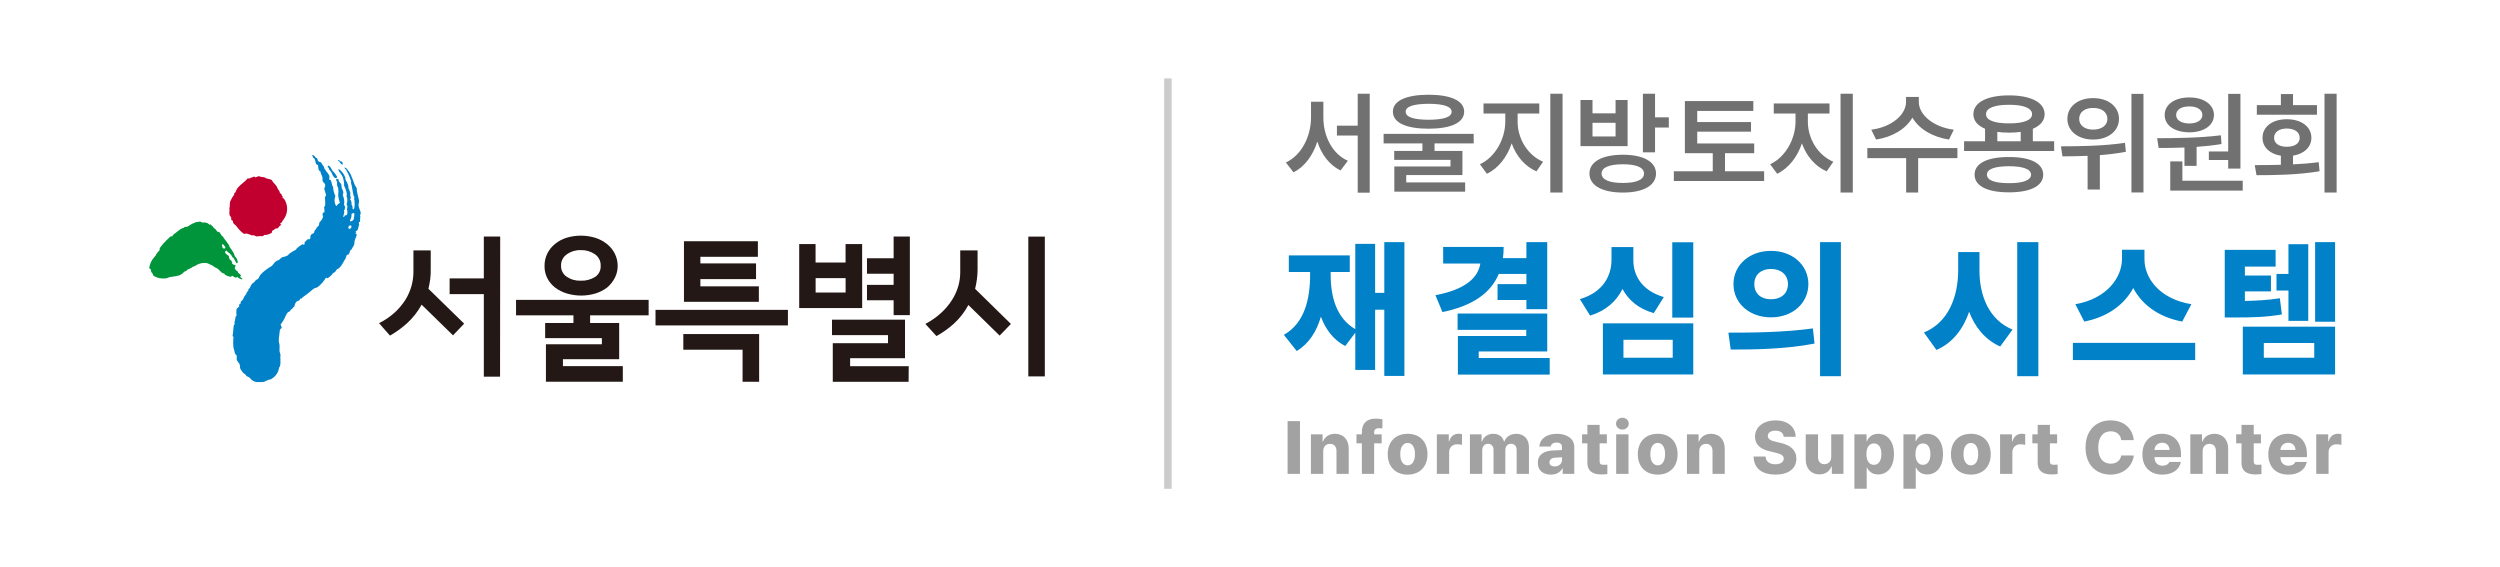 <svg width="335" height="76" viewBox="0 0 335 76" fill="none" xmlns="http://www.w3.org/2000/svg">
<g clip-path="url(#clip0_24_3807)">
<path d="M36.995 24.861C37.054 24.951 37.132 25.029 37.138 25.119C37.223 25.384 37.469 25.545 37.502 25.816C37.502 25.907 37.632 25.939 37.69 25.978C37.748 26.017 37.69 26.159 37.839 26.288C37.989 26.417 37.839 26.423 37.839 26.514L38.047 26.617C38.332 27.026 38.482 27.513 38.477 28.011C38.471 28.508 38.309 28.992 38.015 29.394C37.905 29.502 37.823 29.635 37.774 29.781C37.722 29.833 37.612 29.891 37.56 29.936C37.508 29.982 37.632 30.072 37.697 30.156C37.424 30.227 37.391 30.453 37.177 30.614H36.956C36.809 30.738 36.648 30.844 36.476 30.931C36.424 30.983 36.437 31.118 36.444 31.163C36.141 31.388 35.769 31.502 35.392 31.486C35.34 31.486 35.301 31.635 35.243 31.641C34.957 31.641 34.593 31.641 34.334 31.68C34.217 31.641 34.152 31.557 34.029 31.525C33.917 31.547 33.803 31.547 33.691 31.525C33.499 31.433 33.3 31.36 33.094 31.305C32.977 31.273 32.756 31.383 32.639 31.305C32.274 31.025 31.952 30.692 31.685 30.317C31.542 30.104 31.309 30.04 31.231 29.82C31.231 29.723 31.231 29.588 31.14 29.549C30.906 29.484 31.003 29.336 30.991 29.2C30.942 29.073 30.87 28.957 30.776 28.858C30.705 28.729 30.776 28.535 30.724 28.361C30.724 28.316 30.77 28.264 30.763 28.219C30.679 27.954 30.822 27.67 30.796 27.444C30.787 27.289 30.807 27.133 30.854 26.985C30.991 26.658 31.17 26.35 31.387 26.068C31.383 26.008 31.383 25.948 31.387 25.887C31.432 25.836 31.49 25.836 31.542 25.784C31.617 25.553 31.729 25.335 31.873 25.138C32.12 24.887 32.38 24.65 32.652 24.428C32.845 24.284 33.018 24.114 33.165 23.924C33.217 23.873 33.392 23.924 33.444 23.924C33.6 23.769 33.834 23.795 33.99 23.685C34.145 23.576 34.12 23.814 34.282 23.75C34.38 23.733 34.474 23.693 34.554 23.634C34.717 23.576 34.905 23.692 35.08 23.724C35.265 23.706 35.451 23.752 35.606 23.853C35.853 24.015 36.418 23.963 36.508 24.273C36.612 24.486 36.879 24.68 36.995 24.861Z" fill="#C2002F"/>
<path d="M46.551 28.425C46.557 28.298 46.537 28.17 46.493 28.051C46.493 27.909 46.59 27.754 46.538 27.56C46.538 27.508 46.434 27.45 46.447 27.405C46.532 27.116 46.559 26.813 46.525 26.514C46.507 26.442 46.476 26.375 46.434 26.314C46.434 26.268 46.434 26.184 46.48 26.094C46.469 25.849 46.414 25.609 46.318 25.384C46.318 25.287 46.22 25.222 46.207 25.087C46.194 24.951 46.103 24.97 46.11 24.925C46.124 24.56 46.076 24.196 45.967 23.847C45.876 23.421 45.467 23.149 45.318 22.717C45.318 22.672 45.454 22.717 45.493 22.717C45.851 22.989 46.118 23.363 46.259 23.789C46.311 23.937 46.259 24.066 46.35 24.176C46.581 24.516 46.708 24.915 46.714 25.326C46.714 25.371 46.792 25.326 46.824 25.397C46.805 25.455 46.805 25.519 46.824 25.577C47.025 25.81 46.902 26.049 46.941 26.288C46.961 26.358 46.989 26.425 47.025 26.488C47.025 26.533 46.915 26.643 46.908 26.688C46.992 26.796 47.052 26.92 47.086 27.052C47.119 27.184 47.125 27.322 47.103 27.457C47.291 27.541 47.207 27.792 47.252 27.986C47.264 28.006 47.28 28.023 47.299 28.035C47.318 28.047 47.34 28.055 47.363 28.057C47.426 27.987 47.47 27.903 47.493 27.812C47.538 27.48 47.538 27.143 47.493 26.811C47.459 26.748 47.443 26.677 47.449 26.606C47.455 26.535 47.481 26.467 47.525 26.41C47.447 26.41 47.421 26.294 47.389 26.242C47.246 25.668 47.188 25.022 47.019 24.434C47.045 24.416 47.063 24.388 47.071 24.357C46.91 23.829 46.693 23.32 46.422 22.839C46.422 22.742 46.24 22.633 46.168 22.536V22.445C46.37 22.445 46.525 22.672 46.629 22.82C46.865 23.101 47.042 23.426 47.149 23.776C47.283 24.07 47.4 24.372 47.499 24.68C47.565 24.853 47.66 25.015 47.778 25.158C47.81 25.295 47.823 25.436 47.817 25.577C47.869 25.913 47.973 26.223 48.038 26.565C48.119 26.789 48.13 27.032 48.07 27.263C47.96 27.65 48.213 28.064 48.317 28.406C48.335 28.48 48.338 28.558 48.324 28.634C48.311 28.709 48.282 28.781 48.239 28.845C48.239 28.884 48.304 28.948 48.298 28.994C48.22 29.155 48.298 29.303 48.246 29.478C48.2 29.517 48.304 29.626 48.246 29.704C48.187 29.781 48.161 29.704 48.109 29.768C48.057 29.833 48.109 30.04 48.109 30.169C47.986 30.414 48.051 30.744 47.811 30.918C47.72 30.918 47.713 30.989 47.661 31.021C47.609 31.053 47.739 31.086 47.765 31.137C47.791 31.189 47.681 31.137 47.636 31.195C47.59 31.254 47.785 31.389 47.817 31.441C47.752 31.79 47.493 32.087 47.499 32.506C47.499 32.597 47.46 32.726 47.447 32.81C47.363 33.023 47.214 33.172 47.136 33.378C47.136 33.462 46.947 33.475 46.934 33.559C46.921 33.643 46.837 33.856 46.766 34.024C46.694 34.192 46.59 34.076 46.493 34.147C46.419 34.292 46.362 34.446 46.324 34.605C46.207 34.805 46.058 35.025 45.941 35.251C45.786 35.547 45.574 35.81 45.318 36.026C45.256 36.026 45.195 36.044 45.143 36.078C45.036 36.322 44.841 36.517 44.597 36.626C44.558 36.626 44.493 36.814 44.448 36.846C44.285 36.999 44.111 37.142 43.929 37.272C43.844 37.272 43.792 37.337 43.702 37.175C43.409 37.67 43.029 38.108 42.578 38.467C42.351 38.596 42.124 38.583 41.975 38.732C41.546 39.113 41.093 39.467 40.618 39.791C40.579 39.791 40.43 40.004 40.43 40.004C40.267 40.004 40.358 40.036 40.215 40.004C40.215 40.004 40.215 40.249 40.008 40.294C39.586 40.372 39.475 40.863 39.443 41.063C39.41 41.263 39.358 41.095 39.307 41.134C39.255 41.173 39.307 41.237 39.242 41.276C39.056 41.425 38.891 41.596 38.748 41.786C38.703 41.825 38.67 41.786 38.625 41.786C38.473 41.951 38.352 42.141 38.268 42.348C38.107 42.746 37.889 43.118 37.619 43.452C37.554 43.53 37.768 43.807 37.748 43.904C37.729 44.001 37.567 44.066 37.508 44.195C37.45 44.531 37.437 44.899 37.379 45.254C37.33 45.554 37.354 45.862 37.45 46.151C37.469 46.431 37.469 46.711 37.45 46.991C37.45 47.198 37.606 47.417 37.586 47.637C37.586 47.94 37.521 47.901 37.586 48.153C37.565 48.284 37.565 48.417 37.586 48.547C37.586 48.747 37.541 48.87 37.528 49.07C37.489 49.115 37.398 49.212 37.398 49.258C37.337 49.761 37.086 50.222 36.697 50.549C36.489 50.685 36.301 50.891 36.048 50.872C35.826 50.953 35.609 51.048 35.398 51.156C35.077 51.244 34.741 51.261 34.412 51.208C34.224 51.179 34.043 51.112 33.882 51.013C33.72 50.913 33.58 50.781 33.471 50.627C33.321 50.452 33.048 50.517 32.951 50.252C32.919 50.149 32.705 50.097 32.666 50.039C32.487 49.858 32.334 49.654 32.211 49.432C32.114 49.167 32.211 48.986 32.068 48.728C31.938 48.573 31.887 48.463 31.763 48.308C31.64 48.153 31.802 47.798 31.679 47.592C31.586 47.527 31.514 47.437 31.471 47.333C31.431 47.09 31.37 46.85 31.289 46.616C31.234 46.136 31.234 45.651 31.289 45.17C31.289 45.125 31.153 45.054 31.166 45.002C31.228 44.641 31.267 44.276 31.283 43.911C31.322 43.71 31.283 43.549 31.484 43.381C31.484 43.381 31.4 43.31 31.406 43.258C31.483 42.99 31.538 42.716 31.568 42.438C31.568 42.387 31.685 42.354 31.698 42.303C31.65 42.014 31.65 41.719 31.698 41.431C31.698 41.328 31.977 41.179 32.042 41.089C32.024 40.967 32.044 40.843 32.101 40.733C32.101 40.695 32.192 40.733 32.243 40.662C32.295 40.591 32.243 40.553 32.243 40.508C32.243 40.352 32.523 40.243 32.542 40.146C32.647 39.865 32.801 39.605 32.997 39.377C33.043 39.248 33.109 39.126 33.191 39.016C33.243 38.977 33.263 39.016 33.276 38.971C33.289 38.925 33.276 38.828 33.276 38.783C33.38 38.673 33.522 38.564 33.542 38.434C33.6 38.291 33.678 38.156 33.776 38.034C33.97 37.909 34.138 37.747 34.269 37.556C34.373 37.44 34.49 37.466 34.587 37.356C34.684 37.246 34.775 36.988 34.886 36.833C35.129 36.559 35.403 36.314 35.704 36.103C35.922 35.943 36.15 35.794 36.385 35.658C36.619 35.483 36.755 35.154 36.983 35.012C37.21 34.87 37.288 34.896 37.43 34.792C37.573 34.689 37.69 34.489 37.898 34.444C38.095 34.415 38.288 34.359 38.469 34.276C38.742 34.114 38.625 34.069 38.898 33.901C39.129 33.744 39.372 33.604 39.625 33.481C39.653 33.464 39.678 33.44 39.697 33.413C39.716 33.385 39.729 33.353 39.735 33.32C39.965 33.092 40.225 32.897 40.508 32.739C40.598 32.739 40.696 32.823 40.8 32.739C40.904 32.655 40.741 32.59 40.8 32.506C40.933 32.345 41.078 32.194 41.235 32.054C41.28 32.022 41.39 32.093 41.481 32.054C41.572 32.016 41.546 31.938 41.592 31.899C41.637 31.861 41.546 31.712 41.592 31.628C41.637 31.544 41.721 31.383 41.806 31.363C41.89 31.344 42.13 31.202 42.105 31.112C42.113 31.021 42.144 30.934 42.194 30.857C42.243 30.781 42.311 30.718 42.39 30.672C42.39 30.627 42.39 30.582 42.39 30.543C42.494 30.427 42.591 30.356 42.695 30.246C42.799 30.137 42.754 29.898 42.819 29.775C43.043 29.588 43.206 29.338 43.286 29.058C43.286 28.916 43.182 28.716 43.241 28.593C43.299 28.47 43.474 28.464 43.487 28.38C43.486 28.191 43.467 28.003 43.429 27.818C43.429 27.689 43.591 27.586 43.578 27.444C43.578 27.082 43.578 26.72 43.533 26.346C43.656 26.346 43.675 26.242 43.688 26.152C43.626 25.872 43.548 25.596 43.455 25.326C43.455 25.145 43.598 24.996 43.591 24.815C43.547 24.643 43.444 24.492 43.299 24.389C43.163 24.221 43.247 23.97 43.202 23.743C43.156 23.517 42.987 23.33 42.955 23.052C42.955 22.917 42.767 22.923 42.715 22.775C42.655 22.578 42.622 22.374 42.617 22.168C42.617 22.071 42.468 22.084 42.39 22.026C42.234 21.767 42.286 21.231 41.936 21.109C41.968 20.934 41.812 20.902 41.754 20.754C41.865 20.75 41.975 20.781 42.068 20.843C42.161 20.904 42.233 20.992 42.273 21.096C42.273 21.148 42.423 21.173 42.462 21.18C42.572 21.296 42.559 21.561 42.676 21.632C42.793 21.703 43.033 21.709 43.085 21.858C43.137 22.006 43.351 22.232 43.442 22.433C43.436 22.5 43.452 22.568 43.487 22.626C43.63 22.749 43.65 22.891 43.753 23.001C43.994 23.279 44.234 23.563 44.117 23.944C44.045 24.111 44.266 24.066 44.331 24.17C44.487 24.434 44.422 24.815 44.63 25.009C44.644 25.442 44.75 25.867 44.941 26.256C44.854 26.47 44.816 26.702 44.831 26.933C44.846 27.165 44.912 27.39 45.026 27.592C45.026 27.592 45.156 27.592 45.162 27.534C45.201 27.314 45.597 27.244 45.532 27.14C45.429 26.838 45.357 26.527 45.318 26.21C45.357 25.863 45.357 25.512 45.318 25.164L45.221 25.009C45.157 24.816 45.14 24.61 45.169 24.409C45.169 24.305 45.071 24.247 45.045 24.15C45.019 24.053 45.045 24.021 45.078 23.976C45.11 23.931 45.279 24.021 45.357 24.041C45.435 24.06 45.357 24.221 45.396 24.273C45.526 24.486 45.72 24.57 45.759 24.809C45.759 24.848 45.759 24.938 45.759 24.983C45.759 25.261 45.961 25.48 46 25.713C46.038 25.945 45.896 26.049 45.954 26.204C46.113 26.569 46.167 26.972 46.11 27.366C46.078 27.541 46.305 27.683 46.24 27.805C46.175 27.928 46.24 27.947 46.188 28.07C46.136 28.193 46.097 28.135 46.09 28.18C46.207 28.432 46.026 28.826 45.987 29.032C45.987 29.077 46.123 29.123 46.155 28.961C46.188 28.8 46.337 28.871 46.422 28.845C46.473 28.789 46.511 28.722 46.533 28.649C46.556 28.577 46.562 28.5 46.551 28.425ZM47.408 29.297C47.462 29.086 47.488 28.869 47.486 28.651C47.402 28.406 47.22 28.651 47.097 28.651C47.131 28.907 47.084 29.167 46.96 29.394C46.902 29.471 46.863 29.691 46.96 29.672C47.058 29.652 47.402 29.568 47.408 29.297ZM47.071 30.492C47.092 30.447 47.099 30.397 47.091 30.349C47.083 30.3 47.06 30.256 47.025 30.22C46.915 30.149 46.766 30.253 46.701 30.375C46.636 30.498 46.701 30.692 46.856 30.679C46.895 30.692 47.012 30.569 47.071 30.492Z" fill="#0081C8"/>
<path d="M44.721 23.052C44.9 23.248 45.055 23.465 45.181 23.698V23.782C44.883 24.034 44.63 23.621 44.532 23.375C44.434 23.114 44.279 22.878 44.078 22.684C44.078 22.639 44.078 22.6 44.078 22.555C43.974 22.439 43.838 22.277 43.974 22.213C44.11 22.148 44.123 22.29 44.24 22.361C44.428 22.581 44.461 22.859 44.721 23.052Z" fill="#0081C8"/>
<path d="M45.928 21.935C45.928 21.974 45.857 22.052 45.85 22.097C45.692 21.963 45.559 21.804 45.454 21.625C45.415 21.625 45.331 21.593 45.305 21.541C45.279 21.49 45.305 21.483 45.305 21.445C45.435 21.445 45.538 21.548 45.642 21.625C45.746 21.703 45.733 21.625 45.772 21.625C45.819 21.663 45.858 21.709 45.885 21.763C45.912 21.817 45.926 21.875 45.928 21.935Z" fill="#0081C8"/>
<path d="M27.894 29.956C27.94 29.991 27.981 30.033 28.017 30.078C28.048 30.096 28.083 30.105 28.118 30.105C28.153 30.105 28.188 30.096 28.218 30.078C28.29 30.078 28.348 30.253 28.413 30.259C28.478 30.266 28.569 30.472 28.666 30.556C28.764 30.64 28.796 30.66 28.861 30.698C28.933 30.809 29.014 30.915 29.101 31.015C29.166 31.092 29.264 31.06 29.335 31.066C29.407 31.073 29.517 31.305 29.608 31.422C29.608 31.422 29.699 31.538 29.699 31.576C29.768 31.636 29.842 31.69 29.919 31.738C29.952 31.777 29.919 31.848 29.978 31.887C30.251 32.222 30.505 32.574 30.737 32.939C30.742 32.975 30.742 33.012 30.737 33.049C30.946 33.32 31.137 33.605 31.309 33.901C31.373 34.049 31.429 34.2 31.477 34.353C31.536 34.431 31.601 34.476 31.666 34.553C31.764 34.716 31.83 34.896 31.86 35.083C31.86 35.154 31.808 35.367 31.679 35.251C31.549 35.135 31.542 34.87 31.38 34.747C31.372 34.686 31.348 34.628 31.309 34.579C31.244 34.502 31.133 34.508 31.107 34.398C31.081 34.289 30.991 34.198 30.926 34.121C30.77 33.895 30.536 33.811 30.348 33.585C30.329 33.582 30.31 33.584 30.292 33.59C30.274 33.595 30.258 33.605 30.244 33.617C30.212 33.688 30.108 33.791 30.198 33.908C30.289 34.024 30.393 34.134 30.556 34.218C30.718 34.302 30.679 34.515 30.737 34.702C30.798 34.781 30.875 34.845 30.965 34.889C31.062 34.967 31.023 35.083 31.114 35.206C31.205 35.328 31.075 35.27 31.075 35.309C31.075 35.348 31.263 35.399 31.361 35.516C31.432 35.451 31.529 35.516 31.588 35.606C31.477 35.709 31.503 35.78 31.464 35.89C31.425 36 31.607 36.232 31.77 36.316C31.932 36.4 31.854 36.504 31.951 36.588C32.049 36.672 32.172 36.717 32.263 36.872C32.354 37.027 32.224 36.975 32.185 37.046C32.146 37.117 32.308 37.201 32.367 37.246C32.428 37.293 32.471 37.359 32.49 37.434C32.386 37.466 32.191 37.33 32.088 37.317C31.984 37.304 31.906 37.149 31.776 37.124C31.646 37.098 31.705 37.214 31.659 37.208L31.464 37.169C31.393 37.169 31.224 36.975 31.153 36.962C31.081 36.949 30.965 37.098 30.887 37.085C30.745 37.072 30.607 37.034 30.478 36.975C30.368 36.931 30.262 36.879 30.16 36.82C30.095 36.788 30.114 36.704 30.056 36.665C29.997 36.626 29.861 36.626 29.802 36.588C29.562 36.439 29.335 36.11 29.153 36C28.972 35.89 28.9 35.858 28.751 35.793C28.602 35.729 28.628 35.645 28.537 35.612C28.251 35.516 28.024 35.341 27.699 35.251C27.416 35.213 27.128 35.231 26.851 35.304C26.575 35.377 26.316 35.504 26.089 35.677C26.053 35.668 26.015 35.668 25.979 35.677C25.865 35.761 25.743 35.834 25.615 35.897C25.443 35.996 25.263 36.08 25.076 36.148C25.025 36.181 25.018 36.284 24.966 36.31C24.914 36.336 24.739 36.368 24.661 36.42C24.583 36.471 24.583 36.549 24.512 36.6C24.367 36.719 24.207 36.818 24.038 36.898C23.651 37.001 23.255 37.072 22.856 37.111C22.623 37.111 22.46 37.311 22.103 37.311C21.575 37.362 21.044 37.242 20.591 36.969C20.5 36.885 20.48 36.665 20.416 36.62C20.227 36.497 20.24 36.245 20.188 36.058C20.123 36.013 19.994 36.006 20 35.897C20.074 35.373 20.3 34.881 20.649 34.482C20.727 34.347 20.896 34.289 20.909 34.101C21.055 33.897 21.216 33.703 21.389 33.52C21.428 33.449 21.389 33.333 21.389 33.268C21.743 32.779 22.147 32.329 22.597 31.925C22.707 31.828 22.785 31.686 22.954 31.667C23.122 31.648 23.09 31.667 23.122 31.602C23.198 31.461 23.313 31.344 23.454 31.267C23.843 31.002 24.168 30.621 24.609 30.537C24.674 30.505 24.713 30.433 24.784 30.401C24.856 30.369 24.986 30.401 25.051 30.401C25.382 30.253 25.7 29.936 26.018 29.891C26.089 29.859 26.128 29.788 26.161 29.794C26.459 29.794 26.81 29.555 27.096 29.833C27.368 29.771 27.653 29.815 27.894 29.956ZM30.192 33.184V33.075C30.062 32.997 30.004 32.771 29.841 32.726C29.809 32.726 29.738 32.758 29.738 32.797C29.746 32.994 29.806 33.186 29.913 33.352C29.952 33.21 30.056 33.21 30.114 33.352C30.163 33.297 30.191 33.226 30.192 33.152V33.184Z" fill="#00943B"/>
<path d="M62.196 43.368L60.703 44.937L56.496 40.824C55.991 41.755 55.333 42.595 54.549 43.31C53.848 43.945 53.08 44.501 52.257 44.97L50.79 43.304C51.563 42.924 52.278 42.437 52.913 41.857C53.453 41.359 53.926 40.795 54.322 40.178C54.68 39.599 54.955 38.973 55.14 38.318C55.307 37.715 55.395 37.091 55.399 36.465V33.553H57.717V36.026C57.729 36.487 57.708 36.949 57.652 37.408C57.587 37.847 57.509 38.273 57.412 38.699L62.196 43.368ZM67.007 50.471H64.832V39.41H60.249V37.304H64.832V31.699H67.026L67.007 50.471Z" fill="#231815"/>
<path d="M86.917 42.258H79.075V43.284H82.97V48.134H75.433V49.064H83.457V51.156H73.154V46.132H80.652V45.306H73.05V43.284H76.842V42.258H69.149V40.178H86.917V42.258ZM82.769 35.619C82.774 36.18 82.643 36.734 82.386 37.233C82.134 37.728 81.785 38.167 81.36 38.525C80.89 38.881 80.36 39.153 79.795 39.326C78.544 39.7 77.21 39.7 75.959 39.326C75.394 39.16 74.865 38.896 74.394 38.544C73.959 38.209 73.603 37.784 73.349 37.298C73.089 36.791 72.957 36.227 72.966 35.658C72.957 35.077 73.084 34.502 73.336 33.979C73.585 33.479 73.939 33.038 74.375 32.687C74.828 32.318 75.348 32.038 75.907 31.861C77.162 31.482 78.501 31.482 79.756 31.861C80.324 32.04 80.854 32.32 81.321 32.687C81.763 33.037 82.124 33.478 82.379 33.979C82.636 34.488 82.769 35.05 82.769 35.619ZM80.49 35.619C80.505 35.317 80.442 35.017 80.308 34.746C80.174 34.474 79.973 34.242 79.724 34.069C79.175 33.693 78.521 33.499 77.854 33.514C77.186 33.49 76.527 33.682 75.978 34.063C75.725 34.229 75.519 34.457 75.379 34.725C75.239 34.992 75.171 35.291 75.18 35.593C75.168 35.884 75.231 36.173 75.363 36.433C75.494 36.693 75.691 36.915 75.933 37.078C76.484 37.452 77.142 37.64 77.809 37.614C78.482 37.641 79.148 37.471 79.724 37.124C79.977 36.959 80.181 36.731 80.316 36.462C80.45 36.193 80.51 35.893 80.49 35.593V35.619Z" fill="#231815"/>
<path d="M105.581 43.607H87.839V41.521H105.581V43.607ZM101.725 51.156H99.504V46.862H91.565V44.763H101.725V51.156ZM101.686 40.443H91.65V32.326H101.556V34.411H93.85V35.296H101.309V37.401H93.85V38.37H101.686V40.443Z" fill="#231815"/>
<path d="M115.533 41.282H107.093V32.707H109.287V35.18H113.306V32.707H115.526L115.533 41.282ZM113.312 39.203V37.266H109.294V39.203H113.312ZM121.752 51.163H111.592V45.99H118.993V44.911H111.488V42.832H121.271V47.998H113.916V49.07H121.771L121.752 51.163ZM121.92 42.232H119.746V40.236H116.175V38.17H119.746V36.684H116.175V34.605H119.746V31.699H121.92V42.232Z" fill="#231815"/>
<path d="M135.462 43.407L133.95 44.97L129.762 40.869C129.263 41.809 128.604 42.657 127.815 43.375C127.104 44.014 126.322 44.571 125.484 45.034L123.998 43.407C124.775 43.001 125.495 42.495 126.14 41.902C126.695 41.394 127.18 40.814 127.581 40.178C127.942 39.606 128.222 38.986 128.412 38.338C128.583 37.741 128.67 37.124 128.672 36.504V33.553H130.996V36.09C130.997 36.548 130.965 37.006 130.899 37.459C130.843 37.879 130.765 38.295 130.665 38.706L135.462 43.407ZM140.006 50.433H137.793V31.706H140.006V50.433Z" fill="#231815"/>
</g>
<line x1="156.5" y1="10.5" x2="156.5" y2="65.5" stroke="#CCCCCC"/>
<path d="M174.197 56.43H172.537V63.5H174.197V56.43ZM177.312 60.463C177.312 59.848 177.673 59.481 178.22 59.477C178.767 59.481 179.089 59.838 179.089 60.434V63.5H180.73V60.121C180.735 58.92 180.012 58.129 178.894 58.129C178.113 58.129 177.522 58.524 177.283 59.164H177.224V58.197H175.662V63.5H177.312V60.463ZM185.144 58.197H184.138V57.943C184.133 57.538 184.377 57.382 184.792 57.377C184.865 57.382 185.017 57.387 185.241 57.406V56.185C184.958 56.132 184.67 56.098 184.294 56.098C183.191 56.098 182.488 56.703 182.488 57.904V58.197H181.765V59.408H182.488V63.5H184.138V59.408H185.144V58.197ZM188.62 63.598C190.28 63.598 191.286 62.499 191.286 60.863C191.286 59.227 190.28 58.129 188.62 58.129C186.965 58.129 185.954 59.227 185.954 60.863C185.954 62.499 186.965 63.598 188.62 63.598ZM187.634 60.853C187.629 59.97 187.98 59.355 188.63 59.35C189.26 59.355 189.611 59.97 189.606 60.853C189.611 61.742 189.26 62.352 188.63 62.357C187.98 62.352 187.629 61.742 187.634 60.853ZM192.536 63.5H194.186V60.6C194.181 59.96 194.635 59.53 195.25 59.535C195.451 59.53 195.748 59.565 195.905 59.613V58.178C195.768 58.148 195.587 58.124 195.436 58.119C194.85 58.124 194.381 58.461 194.186 59.154H194.137V58.197H192.536V63.5ZM196.969 63.5H198.619V60.355C198.614 59.813 198.937 59.467 199.391 59.467C199.835 59.467 200.133 59.779 200.133 60.277V63.5H201.715V60.316C201.715 59.804 202.003 59.467 202.477 59.467C202.921 59.467 203.233 59.755 203.229 60.297V63.5H204.879V59.926C204.879 58.803 204.186 58.129 203.189 58.129C202.408 58.129 201.793 58.534 201.588 59.164H201.529C201.388 58.529 200.826 58.129 200.094 58.129C199.366 58.129 198.814 58.52 198.59 59.164H198.531V58.197H196.969V63.5ZM206.07 62.025C206.065 63.075 206.802 63.593 207.818 63.598C208.56 63.593 209.073 63.295 209.361 62.758H209.4V63.5H210.953V59.897C210.948 58.749 209.927 58.129 208.619 58.129C207.129 58.129 206.338 58.9 206.265 59.838H207.798C207.862 59.491 208.145 59.296 208.58 59.301C209.029 59.296 209.302 59.506 209.302 59.877V60.307C209.078 60.316 208.419 60.341 208.033 60.365C206.978 60.429 206.065 60.849 206.07 62.025ZM207.632 61.957C207.628 61.605 207.891 61.376 208.306 61.332C208.555 61.308 209.112 61.278 209.312 61.273V61.615C209.317 62.138 208.878 62.504 208.316 62.504C207.916 62.504 207.628 62.313 207.632 61.957ZM215.318 58.197H214.351V56.928H212.71V58.197H211.997V59.408H212.71V62.025C212.7 63.095 213.399 63.573 214.566 63.578C214.951 63.573 215.225 63.544 215.386 63.52V62.26C215.2 62.274 214.937 62.289 214.8 62.279C214.522 62.274 214.356 62.172 214.351 61.84V59.408H215.318V58.197ZM216.567 63.5H218.218V58.197H216.567V63.5ZM216.548 56.772C216.548 57.211 216.929 57.562 217.397 57.562C217.871 57.562 218.252 57.211 218.257 56.772C218.252 56.332 217.871 55.976 217.397 55.98C216.929 55.976 216.548 56.332 216.548 56.772ZM222.133 63.598C223.793 63.598 224.799 62.499 224.799 60.863C224.799 59.227 223.793 58.129 222.133 58.129C220.478 58.129 219.467 59.227 219.467 60.863C219.467 62.499 220.478 63.598 222.133 63.598ZM221.147 60.853C221.142 59.97 221.494 59.355 222.143 59.35C222.773 59.355 223.124 59.97 223.12 60.853C223.124 61.742 222.773 62.352 222.143 62.357C221.494 62.352 221.142 61.742 221.147 60.853ZM227.699 60.463C227.699 59.848 228.061 59.481 228.607 59.477C229.154 59.481 229.477 59.838 229.477 60.434V63.5H231.117V60.121C231.122 58.92 230.399 58.129 229.281 58.129C228.5 58.129 227.909 58.524 227.67 59.164H227.611V58.197H226.049V63.5H227.699V60.463ZM239.017 58.529H240.618C240.604 57.221 239.554 56.332 237.923 56.332C236.321 56.332 235.164 57.206 235.169 58.52C235.169 59.584 235.916 60.19 237.132 60.473L237.874 60.648C238.655 60.824 239.017 61.039 239.027 61.449C239.017 61.903 238.597 62.211 237.894 62.211C237.137 62.211 236.624 61.859 236.585 61.176H234.984C235.013 62.802 236.151 63.593 237.913 63.598C239.671 63.593 240.711 62.787 240.716 61.449C240.711 60.316 239.92 59.638 238.558 59.34L237.943 59.193C237.308 59.057 236.878 58.842 236.888 58.402C236.893 58.002 237.239 57.709 237.913 57.709C238.592 57.709 238.973 58.017 239.017 58.529ZM245.384 61.215C245.388 61.855 244.973 62.201 244.466 62.201C243.938 62.201 243.616 61.845 243.616 61.264V58.197H241.966V61.576C241.971 62.782 242.698 63.568 243.782 63.568C244.578 63.568 245.169 63.163 245.403 62.523H245.462V63.5H247.024V58.197H245.384V61.215ZM248.489 65.492H250.139V62.641H250.178C250.383 63.124 250.857 63.578 251.672 63.578C252.849 63.578 253.791 62.65 253.791 60.853C253.791 58.993 252.795 58.129 251.672 58.129C250.828 58.129 250.373 58.627 250.178 59.105H250.12V58.197H248.489V65.492ZM250.1 60.844C250.1 59.965 250.466 59.418 251.106 59.418C251.755 59.418 252.107 59.98 252.102 60.844C252.107 61.718 251.75 62.289 251.106 62.289C250.471 62.289 250.1 61.723 250.1 60.844ZM255.061 65.492H256.711V62.641H256.75C256.955 63.124 257.429 63.578 258.244 63.578C259.421 63.578 260.363 62.65 260.363 60.853C260.363 58.993 259.367 58.129 258.244 58.129C257.399 58.129 256.945 58.627 256.75 59.105H256.691V58.197H255.061V65.492ZM256.672 60.844C256.672 59.965 257.038 59.418 257.678 59.418C258.327 59.418 258.679 59.98 258.674 60.844C258.679 61.718 258.322 62.289 257.678 62.289C257.043 62.289 256.672 61.723 256.672 60.844ZM264.093 63.598C265.754 63.598 266.759 62.499 266.759 60.863C266.759 59.227 265.754 58.129 264.093 58.129C262.438 58.129 261.427 59.227 261.427 60.863C261.427 62.499 262.438 63.598 264.093 63.598ZM263.107 60.853C263.102 59.97 263.454 59.355 264.103 59.35C264.733 59.355 265.085 59.97 265.08 60.853C265.085 61.742 264.733 62.352 264.103 62.357C263.454 62.352 263.102 61.742 263.107 60.853ZM268.009 63.5H269.659V60.6C269.654 59.96 270.109 59.53 270.724 59.535C270.924 59.53 271.222 59.565 271.378 59.613V58.178C271.241 58.148 271.061 58.124 270.909 58.119C270.323 58.124 269.855 58.461 269.659 59.154H269.611V58.197H268.009V63.5ZM275.655 58.197H274.688V56.928H273.048V58.197H272.335V59.408H273.048V62.025C273.038 63.095 273.736 63.573 274.903 63.578C275.289 63.573 275.562 63.544 275.723 63.52V62.26C275.538 62.274 275.274 62.289 275.137 62.279C274.859 62.274 274.693 62.172 274.688 61.84V59.408H275.655V58.197ZM284.248 58.978H285.928C285.752 57.294 284.497 56.332 282.803 56.332C280.918 56.332 279.463 57.631 279.463 59.965C279.463 62.289 280.889 63.598 282.803 63.598C284.717 63.598 285.796 62.299 285.928 61.039L284.248 61.029C284.121 61.723 283.594 62.133 282.832 62.133C281.816 62.133 281.162 61.391 281.162 59.965C281.162 58.588 281.802 57.792 282.842 57.797C283.633 57.792 284.155 58.251 284.248 58.978ZM289.755 63.598C291.128 63.598 292.036 62.934 292.236 61.898H290.703C290.571 62.211 290.234 62.406 289.785 62.406C289.116 62.406 288.706 61.962 288.701 61.283V61.254H292.255V60.834C292.255 59.076 291.186 58.129 289.697 58.129C288.105 58.129 287.08 59.227 287.08 60.873C287.08 62.562 288.095 63.598 289.755 63.598ZM288.701 60.287C288.725 59.74 289.155 59.32 289.736 59.32C290.302 59.32 290.713 59.721 290.722 60.287H288.701ZM295.155 60.463C295.155 59.848 295.517 59.481 296.064 59.477C296.611 59.481 296.933 59.838 296.933 60.434V63.5H298.573V60.121C298.578 58.92 297.856 58.129 296.738 58.129C295.956 58.129 295.365 58.524 295.126 59.164H295.068V58.197H293.505V63.5H295.155V60.463ZM302.968 58.197H302.001V56.928H300.36V58.197H299.647V59.408H300.36V62.025C300.35 63.095 301.049 63.573 302.216 63.578C302.601 63.573 302.875 63.544 303.036 63.52V62.26C302.85 62.274 302.587 62.289 302.45 62.279C302.172 62.274 302.006 62.172 302.001 61.84V59.408H302.968V58.197ZM306.629 63.598C308.001 63.598 308.91 62.934 309.11 61.898H307.577C307.445 62.211 307.108 62.406 306.659 62.406C305.99 62.406 305.579 61.962 305.575 61.283V61.254H309.129V60.834C309.129 59.076 308.06 58.129 306.571 58.129C304.979 58.129 303.954 59.227 303.954 60.873C303.954 62.562 304.969 63.598 306.629 63.598ZM305.575 60.287C305.599 59.74 306.029 59.32 306.61 59.32C307.176 59.32 307.586 59.721 307.596 60.287H305.575ZM310.379 63.5H312.029V60.6C312.024 59.96 312.479 59.53 313.094 59.535C313.294 59.53 313.592 59.565 313.748 59.613V58.178C313.611 58.148 313.431 58.124 313.279 58.119C312.693 58.124 312.225 58.461 312.029 59.154H311.98V58.197H310.379V63.5Z" fill="#A2A2A2"/>
<path d="M177.332 15.74V13.631H175.677V15.74C175.669 18.216 174.468 20.765 172.308 21.775L173.333 23.094C174.856 22.325 175.94 20.801 176.519 18.97C177.083 20.706 178.138 22.112 179.632 22.845L180.613 21.541C178.504 20.618 177.325 18.201 177.332 15.74ZM179.148 18.157H181.932V25.818H183.543V12.562H181.932V16.839H179.148V18.157ZM191.424 12.693C188.414 12.701 186.648 13.506 186.648 14.964C186.648 16.443 188.414 17.242 191.424 17.249C194.441 17.242 196.192 16.443 196.199 14.964C196.192 13.506 194.441 12.701 191.424 12.693ZM185.403 19.212H190.604V20.223H186.824V21.424H194.368V22.303H186.839V25.686H196.331V24.441H188.436V23.46H195.965V20.223H192.229V19.212H197.474V17.938H185.403V19.212ZM188.362 14.964C188.355 14.283 189.41 13.916 191.424 13.909C193.467 13.916 194.515 14.283 194.515 14.964C194.515 15.696 193.467 16.033 191.424 16.048C189.41 16.033 188.355 15.696 188.362 14.964ZM203.362 16.326V15.213H206.263V13.865H198.792V15.213H201.707V16.326C201.7 18.575 200.396 21.043 198.309 22.01L199.246 23.284C200.792 22.552 201.956 21.028 202.564 19.212C203.172 20.896 204.314 22.281 205.882 22.962L206.775 21.673C204.637 20.779 203.362 18.494 203.362 16.326ZM207.742 25.804H209.383V12.562H207.742V25.804ZM217.469 20.735C214.7 20.735 212.986 21.666 212.986 23.255C212.986 24.866 214.7 25.796 217.469 25.804C220.215 25.796 221.9 24.866 221.907 23.255C221.9 21.666 220.215 20.735 217.469 20.735ZM211.785 19.578H218.099V13.396H216.487V15.184H213.396V13.396H211.785V19.578ZM213.396 18.289V16.458H216.487V18.289H213.396ZM214.612 23.255C214.612 22.435 215.652 22.017 217.469 22.01C219.278 22.017 220.296 22.435 220.296 23.255C220.296 24.075 219.278 24.522 217.469 24.515C215.652 24.522 214.612 24.075 214.612 23.255ZM220.149 20.413H221.775V17.088H223.621V15.726H221.775V12.562H220.149V20.413ZM235.062 19.227H227.43V17.645H234.637V16.355H227.43V14.861H234.944V13.543H225.774V20.53H229.51V22.947H224.295V24.251H236.395V22.947H231.15V20.53H235.062V19.227ZM242.254 16.326V15.213H245.154V13.865H237.684V15.213H240.599V16.326C240.591 18.575 239.288 21.043 237.2 22.01L238.138 23.284C239.683 22.552 240.848 21.028 241.456 19.212C242.063 20.896 243.206 22.281 244.773 22.962L245.667 21.673C243.528 20.779 242.254 18.494 242.254 16.326ZM246.634 25.804H248.274V12.562H246.634V25.804ZM257.122 13.66V12.986H255.408V13.66C255.408 15.337 253.548 17.015 250.75 17.381L251.395 18.699C253.621 18.362 255.401 17.256 256.265 15.762C257.129 17.256 258.917 18.362 261.165 18.699L261.81 17.381C258.982 17.015 257.115 15.323 257.122 13.66ZM250.223 21.189H255.423V25.804H257.034V21.189H262.293V19.842H250.223V21.189ZM275.257 18.934H272.4V17.256C273.404 16.839 273.975 16.172 273.982 15.301C273.975 13.711 272.122 12.781 269.207 12.781C266.285 12.781 264.432 13.711 264.432 15.301C264.432 16.165 264.996 16.831 265.999 17.256V18.934H263.187V20.237H275.257V18.934ZM264.593 23.401C264.593 24.939 266.314 25.774 269.207 25.774C272.056 25.774 273.785 24.939 273.792 23.401C273.785 21.878 272.056 21.028 269.207 21.043C266.314 21.028 264.593 21.878 264.593 23.401ZM266.131 15.301C266.116 14.488 267.251 14.034 269.207 14.041C271.155 14.034 272.298 14.488 272.298 15.301C272.298 16.106 271.155 16.539 269.207 16.531C267.251 16.539 266.116 16.106 266.131 15.301ZM266.248 23.401C266.241 22.662 267.281 22.281 269.207 22.273C271.104 22.281 272.151 22.662 272.166 23.401C272.151 24.148 271.104 24.551 269.207 24.544C267.281 24.551 266.241 24.148 266.248 23.401ZM267.64 18.934V17.674C268.116 17.74 268.643 17.776 269.207 17.776C269.771 17.776 270.298 17.74 270.774 17.674V18.934H267.64ZM280.472 13.148C278.479 13.14 277.029 14.268 277.029 15.931C277.029 17.564 278.479 18.706 280.472 18.699C282.486 18.706 283.943 17.564 283.943 15.931C283.943 14.268 282.486 13.14 280.472 13.148ZM276.165 19.607L276.37 20.955C277.366 20.948 278.516 20.933 279.739 20.882V25.394H281.38V20.787C282.537 20.699 283.724 20.56 284.866 20.34L284.749 19.139C281.9 19.564 278.553 19.607 276.165 19.607ZM278.611 15.931C278.604 15.015 279.388 14.451 280.472 14.466C281.6 14.451 282.391 15.015 282.391 15.931C282.391 16.817 281.6 17.373 280.472 17.366C279.388 17.373 278.604 16.817 278.611 15.931ZM285.613 25.789H287.225V12.576H285.613V25.789ZM300.218 12.576H298.577V20.296H295.984V21.439H298.577V22.596H300.218V12.576ZM289.056 18.523L289.261 19.827C290.301 19.827 291.48 19.82 292.718 19.769V22.23H294.344V19.681C295.464 19.6 296.592 19.483 297.684 19.3L297.596 18.128C294.783 18.487 291.495 18.509 289.056 18.523ZM290.066 15.403C290.066 16.824 291.414 17.725 293.377 17.732C295.303 17.725 296.658 16.824 296.673 15.403C296.658 14.004 295.303 13.052 293.377 13.06C291.414 13.052 290.066 14.004 290.066 15.403ZM290.813 25.54H300.525V24.222H292.439V21.629H290.813V25.54ZM291.604 15.403C291.604 14.685 292.315 14.253 293.377 14.261C294.388 14.253 295.113 14.685 295.12 15.403C295.113 16.121 294.388 16.539 293.377 16.546C292.315 16.539 291.604 16.121 291.604 15.403ZM313.108 12.562H311.482V25.804H313.108V12.562ZM302.137 22.127L302.371 23.475C304.751 23.475 307.916 23.438 310.823 22.947L310.706 21.731C309.6 21.878 308.428 21.973 307.264 22.024V20.86C308.75 20.618 309.725 19.717 309.725 18.465C309.725 16.971 308.377 15.982 306.429 15.975C304.502 15.982 303.177 16.971 303.177 18.465C303.177 19.725 304.151 20.633 305.638 20.867V22.083C304.385 22.12 303.191 22.12 302.137 22.127ZM302.415 15.374H310.472V14.085H307.264V12.605H305.638V14.085H302.415V15.374ZM304.729 18.465C304.715 17.696 305.425 17.227 306.429 17.22C307.461 17.227 308.165 17.696 308.157 18.465C308.165 19.227 307.461 19.673 306.429 19.666C305.425 19.673 304.715 19.227 304.729 18.465Z" fill="#717171"/>
<path d="M188.191 32.445H185.496V39.242H184.266V32.68H181.609V44.105C179.051 42.621 178.299 39.721 178.309 36.742V36.449H180.867V34.223H172.703V36.449H175.555V36.742C175.564 40.092 174.803 43.305 172.039 44.867L173.758 47.035C175.408 46.049 176.424 44.418 177 42.435C177.635 44.145 178.67 45.531 180.262 46.371L181.609 44.584V49.574H184.266V41.508H185.496V50.375H188.191V32.445ZM207.33 32.445H204.537V34.594H201.392C201.461 34.115 201.49 33.617 201.49 33.09H193.384V35.316H198.365C198.052 37.24 196.343 38.803 192.349 39.555L193.287 41.82C197.242 41 199.732 39.34 200.836 36.703H204.537V38.07H200.67V40.199H204.537V41.43H207.33V32.445ZM195.318 44.203H204.517V45.023H195.357V50.199H207.662V47.973H198.15V47.094H207.33V42.016H195.318V44.203ZM226.898 32.465H224.085V42.562H226.898V32.465ZM211.702 40.082L213.07 42.289C215.189 41.654 216.605 40.355 217.415 38.725C218.216 40.219 219.573 41.381 221.605 41.957L222.952 39.809C219.984 38.93 218.851 36.898 218.87 34.828V33.109H215.941V34.828C215.941 36.938 214.808 39.184 211.702 40.082ZM214.788 50.18H226.898V43.324H214.788V50.18ZM217.542 47.934V45.531H224.144V47.934H217.542ZM237.305 33.617C234.483 33.607 232.286 35.473 232.286 38.07C232.286 40.678 234.483 42.533 237.305 42.523C240.157 42.533 242.305 40.678 242.325 38.07C242.305 35.473 240.157 33.607 237.305 33.617ZM231.602 44.574L231.915 46.84C235.02 46.84 239.22 46.801 243.145 46.039L242.93 44.008C239.141 44.535 234.757 44.584 231.602 44.574ZM235.079 38.07C235.079 36.762 236.046 36.039 237.305 36.039C238.595 36.039 239.571 36.762 239.591 38.07C239.571 39.408 238.585 40.111 237.305 40.102C236.055 40.111 235.079 39.408 235.079 38.07ZM243.888 50.414H246.68V32.445H243.888V50.414ZM265.25 36.254V33.773H262.398V36.254C262.379 39.77 261.09 43.207 257.809 44.555L259.488 46.898C261.676 45.932 263.072 44.086 263.863 41.781C264.664 43.861 266.012 45.531 268.023 46.43L269.684 44.164C266.5 42.865 265.24 39.565 265.25 36.254ZM270.309 50.414H273.141V32.445H270.309V50.414ZM287.357 34.711V33.461H284.349V34.711C284.33 37.172 282.357 40.023 278.099 40.766L279.291 43.09C282.474 42.475 284.691 40.766 285.853 38.598C287.005 40.785 289.203 42.484 292.416 43.09L293.646 40.766C289.291 40.043 287.347 37.211 287.357 34.711ZM277.767 48.246H294.154V45.941H277.767V48.246ZM304.933 33.48H298.116V42.543H299.366C302.003 42.543 303.732 42.484 305.773 42.133L305.499 39.965C303.927 40.209 302.57 40.287 300.812 40.326V39.047H304.308V36.918H300.812V35.727H304.933V33.48ZM300.538 50.18H312.902V43.773H300.538V50.18ZM303.351 47.934V45.961H310.109V47.934H303.351ZM305.05 38.93H306.652V42.992H309.308V32.719H306.652V36.703H305.05V38.93ZM310.226 43.109H312.902V32.445H310.226V43.109Z" fill="#0081C8"/>
<defs>
<clipPath id="clip0_24_3807">
<rect width="120" height="30.39" fill="white" transform="translate(20 20.805)"/>
</clipPath>
</defs>
</svg>
